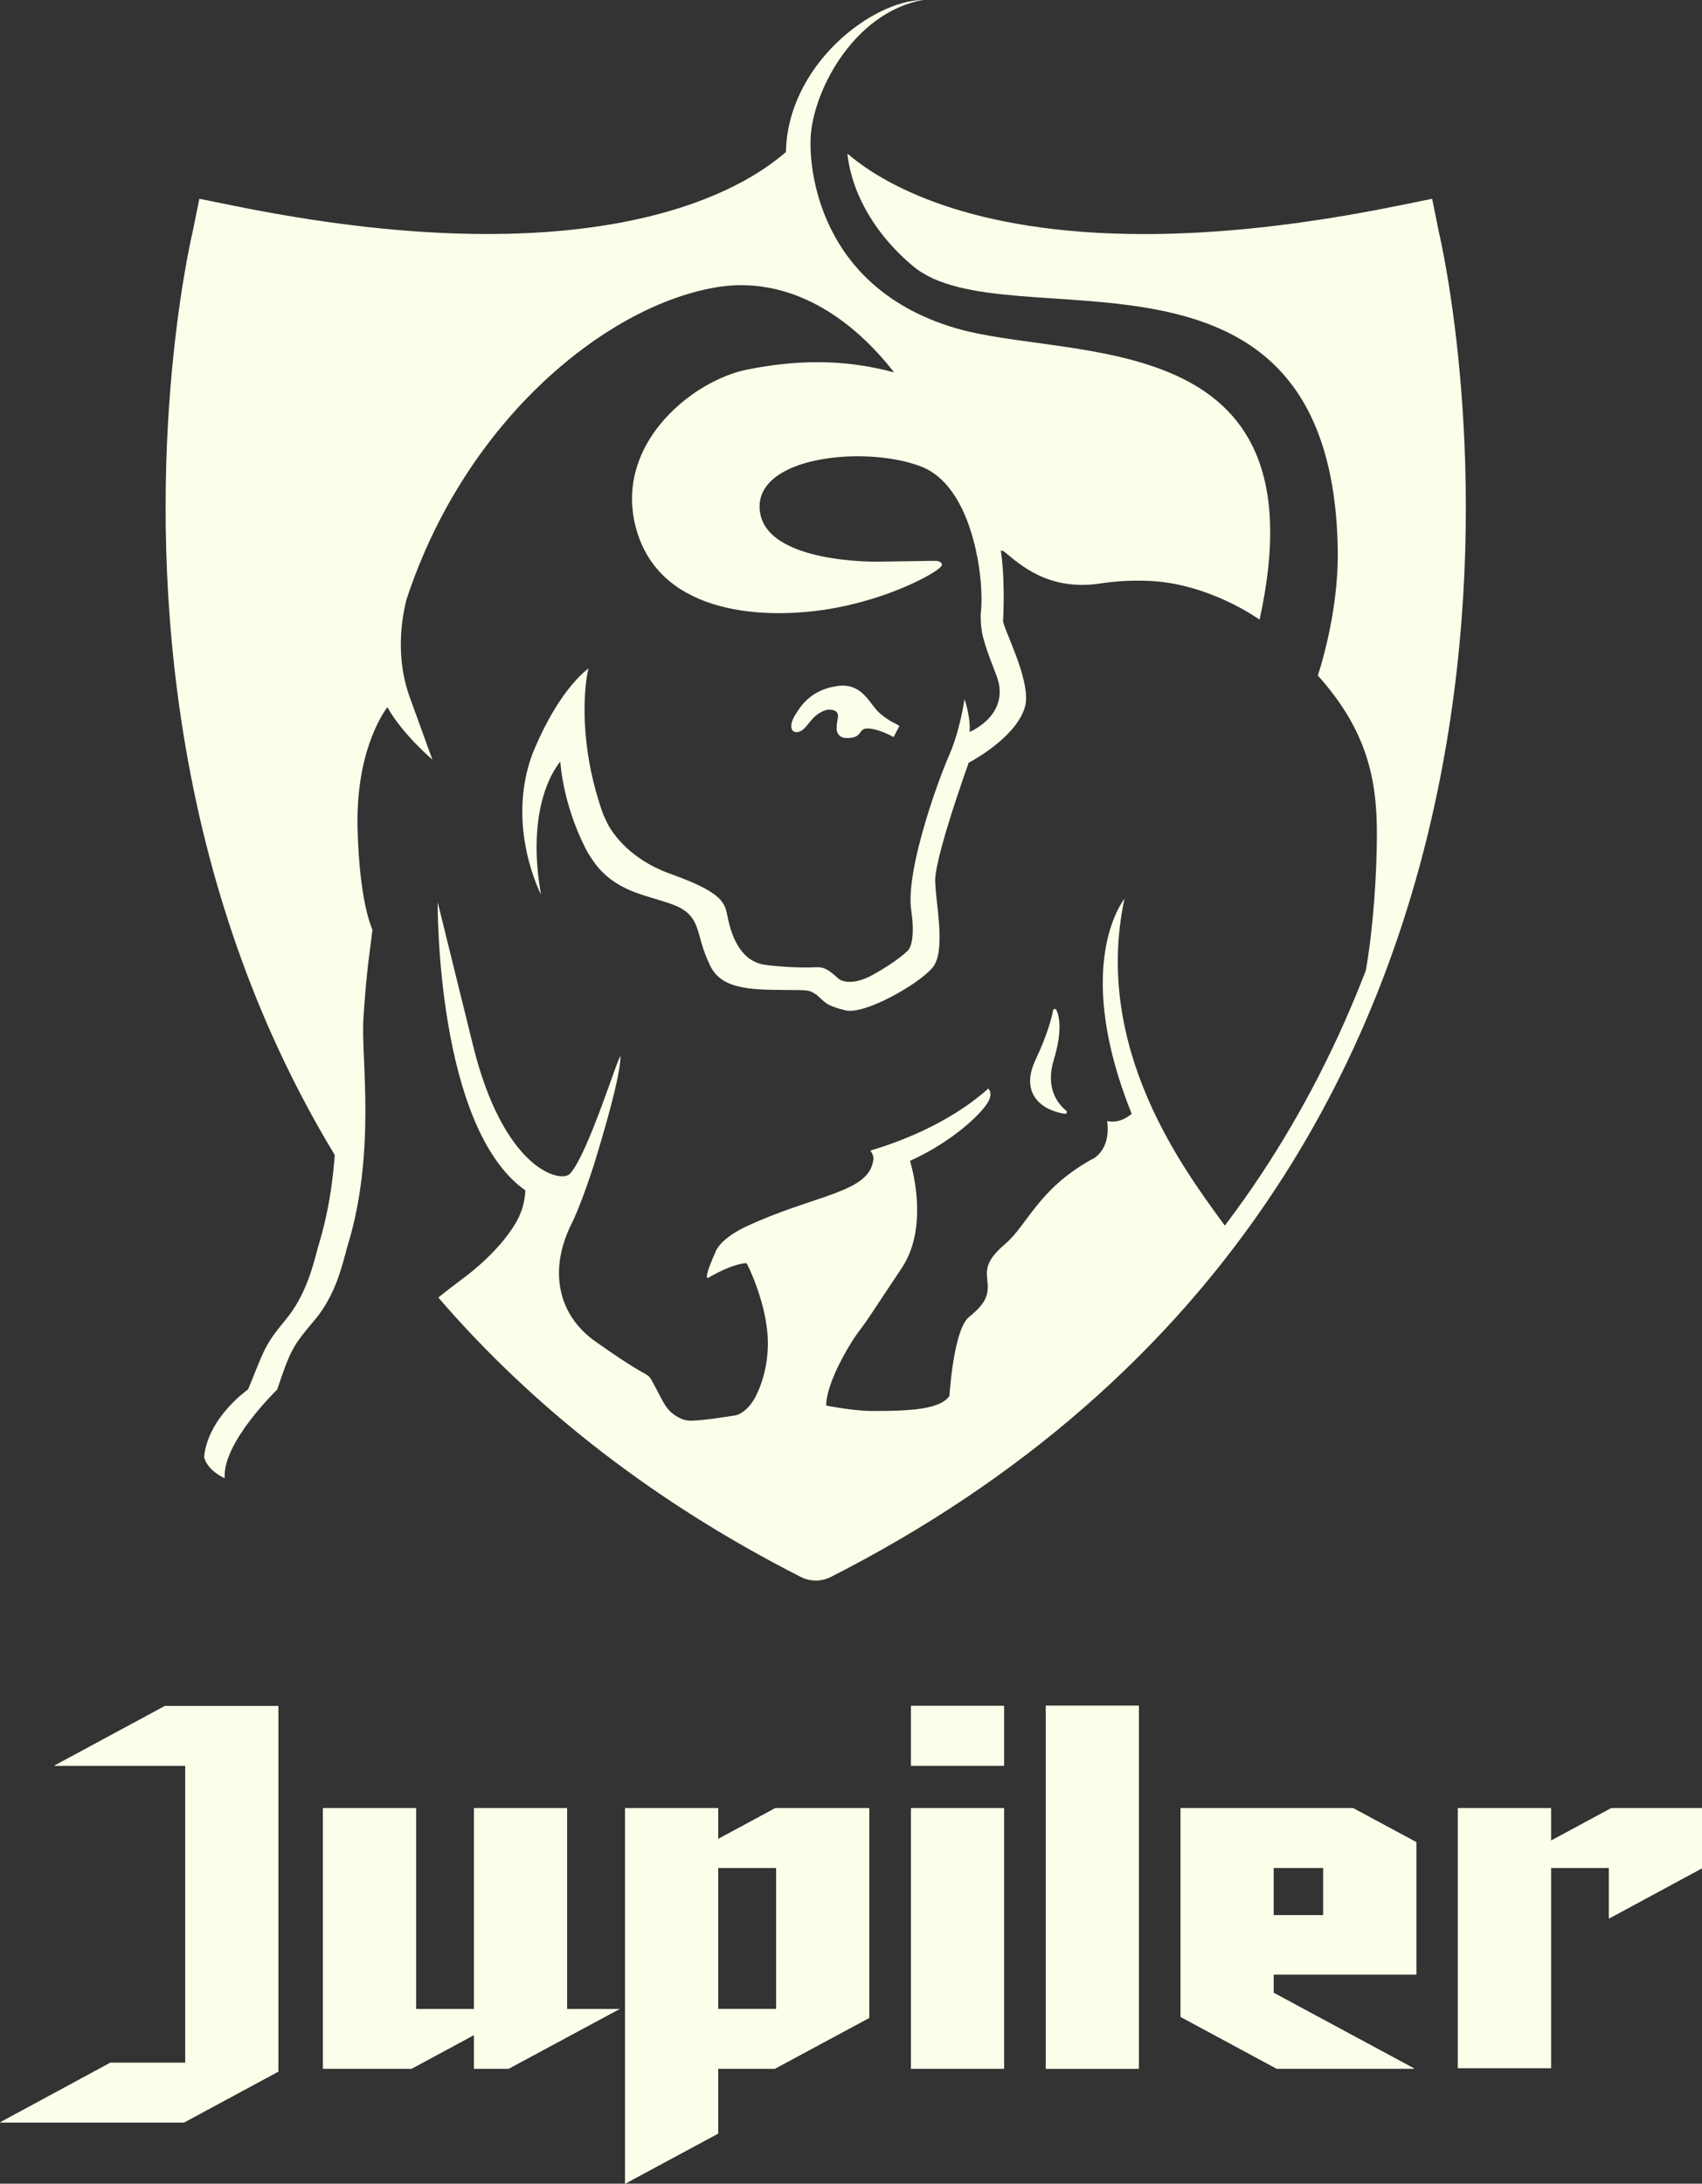 <svg fill="none" height="68" viewBox="0 0 53 68" width="53" xmlns="http://www.w3.org/2000/svg"><rect x="0" y="0" width="53" height="68" fill="#333333" stroke="none"/><g fill="#fcfeea"><path d="m24.145 56.305-1.783.962v-.962h-2.897v11.694l2.897-1.56v-2.02h1.768l2.935-1.581v-6.533zm-1.783 1.859h1.806v4.395h-1.806zm-13.695-5.041v11.386l-2.933 1.583h-5.733l3.437-1.859h2.332v-9.248h-4.081l3.448-1.861h3.531zm6.096 11.296v-1.05l-1.948 1.05h-2.755v-8.114h2.896v6.255h1.807v-6.255h2.897v6.255h1.631l-3.452 1.859zm38.238-8.114v1.872l-2.897 1.565v-1.577h-1.806v6.239h-2.897v-8.099h2.897v1.013l1.877-1.013zm-13.244 8.114-2.996-1.615v-6.5h5.372l1.969 1.06v4.121h-4.444v.569l4.385 2.363h-4.285zm-.1-4.783h1.55v-1.472h-1.55zm-7.093-6.519h2.897v11.303h-2.897zm-4.195 1.866h2.894v-1.861h-2.894zm-.003 9.435h2.897v-8.114h-2.897z"/><path d="m24.145 56.305-1.783.962v-.962h-2.897v11.694l2.897-1.56v-2.02h1.768l2.935-1.581v-6.533zm-1.783 1.859h1.806v4.395h-1.806zm-13.695-5.041v11.386l-2.933 1.583h-5.733l3.437-1.859h2.332v-9.248h-4.081l3.448-1.861h3.531zm6.096 11.296v-1.05l-1.948 1.05h-2.755v-8.114h2.896v6.255h1.807v-6.255h2.897v6.255h1.631l-3.452 1.859zm38.238-8.114v1.872l-2.897 1.565v-1.577h-1.806v6.239h-2.897v-8.099h2.897v1.013l1.877-1.013zm-13.244 8.114-2.996-1.615v-6.5h5.372l1.969 1.06v4.121h-4.444v.569l4.385 2.363h-4.285zm-.1-4.783h1.55v-1.472h-1.55zm-7.093-6.519h2.897v11.303h-2.897zm-4.195 1.866h2.894v-1.861h-2.894zm-.003 9.435h2.897v-8.114h-2.897z"/><path d="m44.804 7.213-.207-1.022-1.028.208c-3.145.641-5.765.89-7.94.89-5.454 0-8.101-1.563-9.148-2.429-.033-.028-.064-.053-.093-.077.041.383.142.793.313 1.209.323.783.887 1.59 1.734 2.298 2.928 2.451 13.05-1.756 13.223 8.831.033 2.02-.622 3.914-.622 3.914 1.56 1.735 1.847 3.284 1.84 4.976-.005 1.237-.11 2.876-.345 4.211-.866 2.252-1.95 4.369-3.248 6.333-.363.549-.745 1.085-1.142 1.61-1.272-1.74-4.119-5.512-3.127-10.17 0-.001 0-.004-.003-.003-.203.274-1.531 2.305.229 6.693-.167.141-.434.295-.764.224.126.986-.511 1.211-.511 1.211-1.649.932-1.966 2.02-2.664 2.616-.698.595-.57.88-.545 1.256.003.047.004.093.001.136-.013.306-.164.546-.585.887-.482.389-.608 2.46-.608 2.46-.133.181-.382.293-.72.361-.434.087-1.011.102-1.672.102-.076 0-.156-.003-.237-.007-.568-.032-1.208-.162-1.208-.162 0-.578.49-1.505.824-2.027.077-.12.145-.219.198-.288.018-.022.034-.044.051-.066.201-.266.359-.515.847-1.251.122-.184.264-.398.433-.65.901-1.346.256-3.338.256-3.338.255-.115.497-.241.722-.373.902-.53 1.543-1.154 1.722-1.48.015-.028.027-.053.035-.076.08-.223-.041-.321-.041-.321-1.287 1.154-2.959 1.718-3.67 1.93.018.026.034.052.047.077.039.075.056.141.047.198-.057.457-.396.718-.939.95-.156.066-.328.13-.515.197-.656.23-1.496.479-2.446.913-.505.231-.763.459-.891.614-.1.12-.122.198-.122.198s-.018.04-.045.101c-.003.007-.007.015-.009.022-.004.01-.008.018-.012.028-.005.014-.012.029-.019.044-.003.007-.005.013-.008.018-.019.046-.039.097-.06.148-.001.004-.004.01-.005.014-.008.021-.016.043-.024.064-.003.005-.004.011-.007.018-.008.021-.015.042-.022.061-.001.005-.004.011-.005.015-.007.022-.014.043-.02.062 0 .003-.003.007-.003.01-.015.047-.024.089-.031.123 0 .004 0 .008-.001.011-.001.013-.003.022-.003.032v.011c0 .007.001.014.003.019 0 .003.001.005.003.008.003.004.007.007.011.008.001 0 .004.003.005.003.008 0 .016-.003.027-.008.832-.481 1.19-.451 1.19-.451s.003.004.005.01c.007.014.02.04.041.082.114.237.412.905.55 1.695.011.066.022.133.031.199.027.202.038.401.034.595-.011.582-.157 1.111-.355 1.518-.274.565-.637.635-.637.635s-.997.169-1.411.169c-.072 0-.15-.01-.226-.035-.153-.051-.294-.151-.328-.178-.232-.187-.305-.379-.528-.797-.145-.271-.173-.329-.24-.385-.111-.093-.364-.161-1.654-1.078-.519-.369-.859-.845-1.019-1.381-.091-.306-.123-.632-.098-.968.034-.421.159-.859.377-1.298.103-.206.213-.472.329-.776.029-.076.058-.155.087-.235.088-.242.177-.505.268-.779-.003-.001.859-2.709.844-3.43-.056-.075-.984 2.984-1.566 3.647-.275.313-2.088-.105-3.041-4.063l-1.084-4.391s-.062 7.013 2.736 8.98c-.023-.015.027.465-.327 1.047-.569.937-1.569 1.65-1.626 1.695-.004.004-.009.007-.014.01-.247.188-.486.368-.69.534-.02.017-.038.032-.057.048 3.009 3.493 6.789 6.411 11.285 8.699.145.073.308.112.469.112s.324-.039.47-.113c5.886-2.995 10.548-7.068 13.857-12.104 2.647-4.03 4.432-8.674 5.303-13.803 1.463-8.605-.148-15.632-.232-15.986z"/><path d="m6.998 46.022c-.079-1.101 1.633-2.749 1.633-2.749.412-1.236.496-1.375 1.167-2.167.65-.768.862-1.709 1.015-2.279.186-.595.312-1.188.398-1.77.073-.49.117-.968.141-1.429.07-1.325-.02-2.489-.041-3.276 0-.004 0-.008 0-.013-.001-.068-.003-.133-.003-.195 0-.019 0-.037 0-.055 0-.05 0-.095.001-.141 0-.018 0-.036 0-.054.001-.058.004-.115.009-.165 0-.003 0-.01 0-.021.007-.134.053-.866.133-1.581.02-.178.042-.357.065-.524.031-.216.054-.434.081-.653-.035-.084-.079-.202-.125-.362-.126-.441-.272-1.195-.325-2.422-.005-.112-.009-.223-.012-.343-.064-2.36.763-3.582.928-3.802.461.834 1.401 1.633 1.401 1.633l-.703-1.938c-.425-1.173-.285-2.316-.106-3.037 1.855-5.667 6.323-9.224 9.731-9.745 1.966-.3 3.908.677 5.456 2.662-1.625-.439-3.111-.379-4.58-.086-.542.108-1.157.381-1.722.786-1.018.728-1.875 1.883-1.859 3.276.004.31.051.631.149.962.393 1.324 1.402 2.013 2.558 2.33.145.04.291.073.439.102.075.014.149.028.224.039.149.024.299.042.45.055.075.007.15.012.225.018.751.047 1.488-.013 2.1-.115.734-.122 1.412-.322 1.971-.534.933-.353 1.539-.736 1.532-.838 0 0 0 0 0-.003 0-.001.003-.004.003-.006 0-.015-.004-.028-.012-.039-.007-.011-.016-.021-.027-.029-.053-.05-.148-.052-.201-.05-.012 0-.023 0-.023 0l-1.703.026s-3.561.08-3.708-1.612c-.018-.198.015-.376.089-.538.247-.537.951-.872 1.788-1.028.252-.047.515-.077.782-.093.859-.048 1.75.065 2.386.317.764.303 1.237 1.108 1.516 1.966.126.39.213.791.268 1.161.091.616.088 1.144.058 1.392-.005.04-.007.082-.007.126 0 .174.015.414.066.627.144.584.44 1.194.497 1.458.014.066.023.131.027.192.02.31-.076.562-.214.759-.027.04-.057.077-.088.112-.274.318-.633.465-.633.465.003-.032.003-.062.004-.094.004-.249-.043-.495-.087-.671-.039-.154-.076-.253-.076-.253s-.136.966-.477 1.742c-.16.364-.47 1.172-.734 2.059-.035.118-.07.238-.103.358-.083.3-.159.603-.22.896-.084.411-.14.8-.145 1.133-.003.142.004.274.022.393.03.205.045.378.047.522.009.386-.06.578-.114.67-.034.057-.062.073-.062.073s-.004.006-.015.014c-.024.024-.08.075-.172.147-.018.015-.038.03-.06.046-.169.13-.432.311-.808.52-.749.418-1.079.13-1.079.13-.262-.242-.402-.325-.539-.35-.081-.015-.163-.01-.266-.006-.138.006-.358.006-.615-.005-.064-.003-.13-.005-.199-.01-.205-.012-.423-.03-.635-.058-.145-.017-.272-.057-.383-.113-.074-.039-.142-.084-.205-.137-.123-.104-.224-.232-.305-.371-.141-.241-.225-.512-.279-.735-.125-.51.012-.83-1.793-1.475-.364-.13-.669-.288-.923-.457-.457-.303-.749-.638-.929-.906-.041-.059-.074-.115-.104-.167 0 0-.062-.13-.107-.227-.027-.058-.049-.105-.049-.105-.168-.469-.291-.92-.379-1.343-.146-.706-.196-1.334-.201-1.843-.005-.713.079-1.193.115-1.323.005-.019.009-.03.012-.035-.016.013-.114.08-.263.228-.299.297-.813.917-1.328 2.063-.051.115-.103.234-.154.36-.851 2.27.262 4.391.262 4.391-.098-.552-.138-1.042-.138-1.475 0-1.226.316-1.987.535-2.366.117-.201.205-.296.205-.296s.057 1.24.76 2.654c.039.079.08.152.122.223.013.024.027.044.042.066.03.047.06.093.091.136.015.022.031.044.046.066.042.057.084.111.127.161.683.786 1.568.862 2.318 1.145.631.239.717.577.852 1.061.061.22.133.472.271.758.16.401.463.609.867.718.402.108.905.118 1.461.122.748.004.778 0 .939.098.023.014.049.03.08.048.294.257.289.335.897.487.114.029.266.017.44-.024.117-.026.242-.066.375-.116s.27-.109.408-.176c.276-.133.557-.292.803-.452.123-.08.238-.162.34-.241.153-.118.276-.23.355-.325.157-.191.211-.512.215-.876 0-.061 0-.123-.001-.185-.005-.188-.02-.385-.039-.578-.037-.386-.087-.761-.096-1.039-.007-.209.073-.592.191-1.036.065-.246.142-.512.224-.776.291-.95.629-1.886.629-1.886s1.026-.531 1.526-1.271c.115-.17.203-.353.244-.542.144-.822-.71-2.389-.699-2.611.068-1.421-.072-2.182-.072-2.182.03.007.06.013.089.018.494.407 1.394 1.255 3.015 1.006.531-.082 1.02-.097 1.465-.082 1.917.065 3.489 1.209 3.489 1.209 2.043-9.259-5.893-8.023-9.468-9.078-4.651-1.372-4.516-5.64-4.516-5.783-.007-1.465 1.305-4.051 3.515-4.437-1.616.015-4.231 2.041-4.28 4.737-.048.039-.096.077-.149.122-1.465 1.212-6.062 3.788-17.089 1.541l-1.028-.208-.207 1.022c-.084.354-1.695 7.381-.232 15.986.798 4.697 2.364 8.984 4.656 12.769-.026.353-.064.714-.119 1.083-.087.58-.214 1.175-.398 1.77-.152.57-.371 1.505-1.015 2.279-.684.823-.664.952-1.167 2.167 0 0-1.242.859-1.37 2.099 0 0 .049.386.642.668 0-.001-.001-.004-.003-.006 0-.001-.001-.003-.003-.004z"/><path d="m32.895 31.45c-.023-.048-.093-.04-.103.014-.042.227-.169.737-.549 1.547-.485 1.035.18 1.561.916 1.674.056.008.085-.064.041-.1-.253-.206-.654-.692-.388-1.574.278-.916.176-1.367.084-1.56z"/><path d="m26.08 22.824c.069.12.171.192.458.144.114-.019.172-.062.214-.111.07-.079.095-.17.247-.173.064-.001.133.007.203.022.046.01.093.022.14.037.023.007.046.015.069.022.226.079.416.187.416.187l.177-.338c-.004-.012-.023-.026-.054-.044-.062-.035-.175-.084-.316-.178-.07-.047-.149-.104-.232-.176-.332-.286-.535-.969-1.337-.852-.801.117-1.119.594-1.314.919-.195.324-.117.571.123.506.289-.077.366-.551.885-.688 0 0 .386-.052.333.252 0 0-.08.35-.012.468z"/></g></svg>